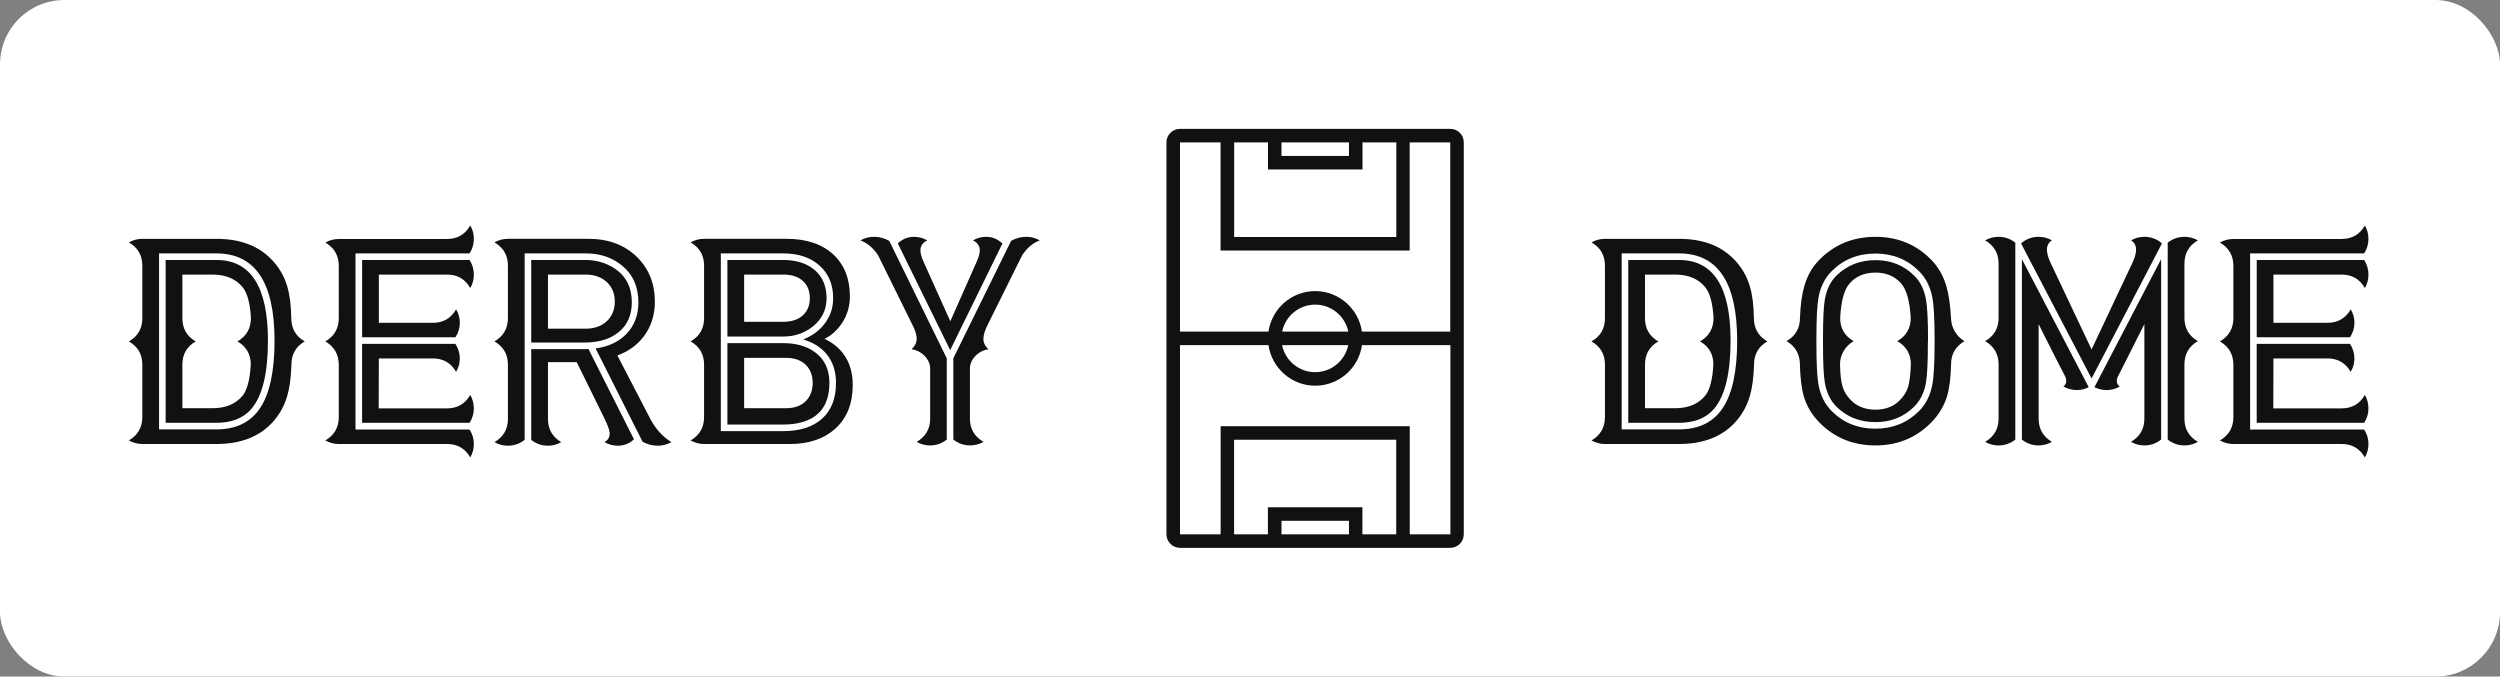 <svg viewBox="0 0 388 105" preserveAspectRatio="xMidYMid meet" class="css-88gl6m" id="fafghhdd" xmlns="http://www.w3.org/2000/svg"><rect x="0" y="0" width="388" height="105" fill="#808080" stroke="none"/><defs id="SvgjsDefs2118"></defs><g id="SvgjsG2119" featurekey="rootContainer" transform="matrix(1,0,0,1,0,0)" fill="#fff"><rect xmlns="http://www.w3.org/2000/svg" width="388" height="105" rx="10" ry="10"></rect></g><g id="SvgjsG2120" featurekey="nameLeftFeature-0" transform="matrix(1.137,0,0,1.137,19.556,23.429)" fill="#111"><path d="M15.215 25.996 c1.211 -0.703 1.823 -1.758 1.836 -3.164 c-0.104 -2.018 -0.482 -3.431 -1.133 -4.238 c-0.951 -1.146 -2.318 -1.719 -4.102 -1.719 l-4.121 0 l0 5.957 c0 1.406 0.605 2.461 1.816 3.164 c-1.211 0.703 -1.816 1.758 -1.816 3.164 l0 5.957 l4.121 0 c1.784 0 3.151 -0.573 4.102 -1.719 c0.638 -0.794 1.009 -2.24 1.113 -4.336 c-0.026 -1.354 -0.631 -2.376 -1.816 -3.066 z M12.344 14.883 c4.688 0 7.031 3.665 7.031 10.996 c0 4.466 -0.762 7.585 -2.285 9.355 c-1.094 1.25 -2.682 1.875 -4.766 1.875 l-6.914 0 l0 -22.227 l6.934 0 z M12.324 38.008 c2.721 0 4.727 -0.99 6.016 -2.969 c1.289 -1.966 1.934 -5.019 1.934 -9.16 c0 -7.93 -2.643 -11.895 -7.93 -11.895 l-7.832 0 l0 24.023 l7.812 0 z M24.395 25.996 c-1.211 0.703 -1.816 1.758 -1.816 3.164 c-0.052 1.758 -0.247 3.203 -0.586 4.336 c-0.443 1.484 -1.198 2.76 -2.266 3.828 c-1.784 1.784 -4.251 2.676 -7.402 2.676 l-10.098 0 c-0.651 0 -1.263 -0.163 -1.836 -0.488 c1.211 -0.703 1.823 -1.758 1.836 -3.164 l0 -7.207 c0 -1.393 -0.612 -2.441 -1.836 -3.144 c1.224 -0.703 1.836 -1.751 1.836 -3.144 l0 -7.207 c0 -1.406 -0.612 -2.461 -1.836 -3.164 c0.573 -0.326 1.185 -0.488 1.836 -0.488 l10.098 0 c3.151 0 5.619 0.892 7.402 2.676 c1.094 1.081 1.855 2.357 2.285 3.828 c0.339 1.133 0.521 2.578 0.547 4.336 c0.013 1.406 0.625 2.461 1.836 3.164 z M43.828 12.012 c1.406 0 2.461 -0.612 3.164 -1.836 c0.326 0.56 0.488 1.165 0.488 1.816 c0 0.716 -0.195 1.38 -0.586 1.992 l-15.566 0 l0 24.043 l15.566 0 c0.391 0.599 0.586 1.256 0.586 1.973 c0 0.651 -0.163 1.263 -0.488 1.836 c-0.703 -1.224 -1.758 -1.836 -3.164 -1.836 l-14.785 0 c-0.651 0 -1.263 -0.163 -1.836 -0.488 c1.211 -0.703 1.823 -1.751 1.836 -3.144 l0 -7.207 c-0.013 -1.406 -0.625 -2.461 -1.836 -3.164 c1.211 -0.703 1.823 -1.751 1.836 -3.144 l0 -7.207 c-0.013 -1.393 -0.625 -2.441 -1.836 -3.144 c0.573 -0.326 1.185 -0.488 1.836 -0.488 l14.785 0 z M45.059 30.156 c-0.703 -1.224 -1.758 -1.836 -3.164 -1.836 l-7.383 0 l-0.02 6.816 l9.336 0 c1.406 0 2.461 -0.612 3.164 -1.836 c0.326 0.573 0.488 1.185 0.488 1.836 c0 0.716 -0.195 1.374 -0.586 1.973 l-14.668 0 l0 -10.781 l12.734 0 c0.404 0.625 0.605 1.289 0.605 1.992 c0 0.651 -0.169 1.263 -0.508 1.836 z M32.227 14.883 l14.668 0 c0.391 0.612 0.586 1.276 0.586 1.992 c0 0.664 -0.163 1.276 -0.488 1.836 c-0.703 -1.224 -1.758 -1.836 -3.164 -1.836 l-9.316 0 l0 6.582 l7.383 0 c1.406 0 2.461 -0.612 3.164 -1.836 c0.339 0.573 0.508 1.185 0.508 1.836 c0 0.703 -0.202 1.361 -0.605 1.973 l-12.734 0 l0 -10.547 z M71.562 36.562 c0.742 1.406 1.706 2.467 2.891 3.184 c-0.599 0.326 -1.218 0.488 -1.855 0.488 c-0.742 0 -1.439 -0.182 -2.09 -0.547 l-6.406 -12.734 c1.771 -0.234 3.19 -0.911 4.258 -2.031 c1.055 -1.133 1.582 -2.552 1.582 -4.258 c0 -2.148 -0.762 -3.835 -2.285 -5.059 c-1.341 -1.081 -2.962 -1.621 -4.863 -1.621 l-8.379 0 l0 25.449 c-0.677 0.534 -1.439 0.801 -2.285 0.801 c-0.651 0 -1.263 -0.163 -1.836 -0.488 c1.224 -0.716 1.836 -1.771 1.836 -3.164 l0 -7.461 c-0.013 -1.38 -0.625 -2.422 -1.836 -3.125 c1.211 -0.703 1.823 -1.751 1.836 -3.144 l0 -7.246 c-0.013 -1.38 -0.625 -2.422 -1.836 -3.125 c0.573 -0.326 1.185 -0.488 1.836 -0.488 l10.977 0 c2.76 0 4.987 0.84 6.68 2.519 c1.602 1.602 2.402 3.62 2.402 6.055 c0 1.849 -0.514 3.444 -1.543 4.785 c-0.898 1.172 -2.09 2.025 -3.574 2.559 z M62.832 27.051 l0.137 -0.02 l0.156 0 l6.211 12.324 c-0.612 0.586 -1.348 0.879 -2.207 0.879 c-0.651 0 -1.256 -0.163 -1.816 -0.488 c0.469 -0.273 0.703 -0.651 0.703 -1.133 l0 -0.156 c-0.039 -0.404 -0.267 -1.035 -0.684 -1.895 l-3.809 -7.734 l-3.926 0 l0 7.754 c0 1.393 0.605 2.448 1.816 3.164 c-0.573 0.326 -1.178 0.488 -1.816 0.488 c-0.859 0 -1.621 -0.267 -2.285 -0.801 l0 -12.383 l7.519 0 z M62.754 24.258 c1.185 0 2.148 -0.345 2.891 -1.035 c0.716 -0.69 1.074 -1.575 1.074 -2.656 c0 -1.094 -0.358 -1.979 -1.074 -2.656 c-0.742 -0.69 -1.706 -1.035 -2.891 -1.035 l-5.156 0 l0 7.383 l5.156 0 z M63.554 26.113 c-0.273 0.026 -0.514 0.039 -0.723 0.039 l-7.519 0 l0 -11.27 l7.481 0 c0.612 0 1.244 0.085 1.895 0.254 c0.755 0.208 1.432 0.514 2.031 0.918 c1.55 1.042 2.324 2.578 2.324 4.609 c0 1.693 -0.566 3.021 -1.699 3.984 c-0.951 0.82 -2.181 1.302 -3.691 1.445 z M89.707 38.242 c2.292 0 4.069 -0.573 5.332 -1.719 c1.25 -1.146 1.875 -2.767 1.875 -4.863 c0 -1.602 -0.443 -2.93 -1.328 -3.984 c-0.768 -0.898 -1.816 -1.55 -3.144 -1.953 c1.198 -0.469 2.162 -1.172 2.891 -2.109 c0.794 -1.016 1.191 -2.188 1.191 -3.516 c0 -1.862 -0.619 -3.346 -1.855 -4.453 s-2.891 -1.66 -4.961 -1.66 l-8.516 0 l0 24.258 l8.516 0 z M97.91 27.676 c0.859 1.159 1.289 2.578 1.289 4.258 c0 2.552 -0.801 4.551 -2.402 5.996 c-1.55 1.38 -3.607 2.07 -6.172 2.07 l-11.719 0 c-0.651 0 -1.263 -0.163 -1.836 -0.488 c1.224 -0.716 1.836 -1.771 1.836 -3.164 l0 -7.188 c0 -1.406 -0.612 -2.461 -1.836 -3.164 c1.224 -0.703 1.836 -1.758 1.836 -3.164 l0 -7.188 c0 -1.406 -0.612 -2.461 -1.836 -3.164 c0.573 -0.326 1.185 -0.488 1.836 -0.488 l11.25 0 c2.708 0 4.837 0.71 6.387 2.129 c1.51 1.406 2.266 3.32 2.266 5.742 c0 1.406 -0.397 2.676 -1.191 3.809 c-0.651 0.898 -1.406 1.556 -2.266 1.973 c1.055 0.495 1.908 1.172 2.559 2.031 z M90.078 35.117 c1.185 0 2.103 -0.339 2.754 -1.016 c0.599 -0.625 0.898 -1.439 0.898 -2.441 s-0.299 -1.81 -0.898 -2.422 c-0.651 -0.664 -1.569 -0.996 -2.754 -0.996 l-5.703 0 l0 6.875 l5.703 0 z M89.707 26.23 c1.745 0 3.177 0.404 4.297 1.211 c1.341 0.964 2.012 2.37 2.012 4.219 c0 2.123 -0.69 3.659 -2.07 4.609 c-1.055 0.716 -2.467 1.074 -4.238 1.074 l-7.617 0 l0 -11.113 l7.617 0 z M84.375 16.875 l0 6.445 l5.352 0 c1.133 0 2.025 -0.299 2.676 -0.898 c0.625 -0.573 0.938 -1.348 0.938 -2.324 c0 -0.99 -0.312 -1.771 -0.938 -2.344 c-0.638 -0.586 -1.53 -0.879 -2.676 -0.879 l-5.352 0 z M93.77 23.945 c-1.159 0.924 -2.513 1.387 -4.062 1.387 l-7.617 0 l0 -10.449 l7.617 0 c1.823 0 3.268 0.469 4.336 1.406 c1.055 0.924 1.582 2.194 1.582 3.809 c0 1.562 -0.619 2.845 -1.855 3.848 z M100.254 12.207 c0.56 -0.326 1.172 -0.488 1.836 -0.488 c0.729 0 1.426 0.182 2.09 0.547 l7.852 16.035 l0 11.094 c-0.664 0.534 -1.426 0.801 -2.285 0.801 c-0.651 0 -1.256 -0.163 -1.816 -0.488 c1.224 -0.716 1.836 -1.771 1.836 -3.164 l0 -6.816 c0 -0.638 -0.241 -1.211 -0.723 -1.719 c-0.495 -0.521 -1.1 -0.833 -1.816 -0.938 c0.456 -0.43 0.69 -0.911 0.703 -1.445 c0 -0.534 -0.221 -1.217 -0.664 -2.051 l-4.609 -9.336 c-0.664 -1.003 -1.465 -1.68 -2.402 -2.031 z M115.605 12.207 c0.56 -0.326 1.165 -0.488 1.816 -0.488 c0.833 0 1.569 0.306 2.207 0.918 l-7.129 14.551 l-7.148 -14.57 c0.638 -0.599 1.374 -0.898 2.207 -0.898 c0.651 0 1.256 0.163 1.816 0.488 c-0.625 0.299 -0.938 0.755 -0.938 1.367 c0 0.404 0.156 0.951 0.469 1.641 l3.613 8.027 l3.555 -8.027 c0.312 -0.69 0.469 -1.237 0.469 -1.641 c0 -0.612 -0.312 -1.068 -0.938 -1.367 z M120.82 12.266 c0.664 -0.365 1.354 -0.547 2.07 -0.547 c0.664 0 1.276 0.163 1.836 0.488 c-0.938 0.352 -1.738 1.029 -2.402 2.031 l-4.629 9.336 c-0.43 0.833 -0.651 1.517 -0.664 2.051 c0 0.534 0.228 1.016 0.684 1.445 c-0.703 0.104 -1.302 0.417 -1.797 0.938 c-0.482 0.508 -0.723 1.081 -0.723 1.719 l0 6.816 c0 1.393 0.619 2.448 1.855 3.164 c-0.573 0.326 -1.185 0.488 -1.836 0.488 c-0.846 0 -1.608 -0.267 -2.285 -0.801 l0 -11.094 z"></path></g><g id="SvgjsG2121" featurekey="inlineSymbolFeature-0" transform="matrix(0.128,0,0,0.128,171.344,19.745)" fill="#111"><path xmlns="http://www.w3.org/2000/svg" d="M419.9,2H92.1c-9,0-16.4,7.3-16.4,16.4v475.2c0,9,7.4,16.4,16.4,16.4h327.7c9,0,16.4-7.3,16.4-16.4V18.4  C436.3,9.3,428.9,2,419.9,2z M215.1,18.4H297v16.4h-81.8V18.4z M157.8,18.4h41v32.8h114.6V18.4h41v114.7H157.8V18.4z M92.1,18.4  h49.2v131.1h229.3V18.4h49.2l0,229.4H312.7c-4-27.7-27.8-49.1-56.7-49.1c-28.8,0-52.6,21.4-56.6,49.1H92.1V18.4z M296.1,264.2  c-3.8,18.7-20.3,32.8-40.1,32.8c-19.8,0-36.3-14.1-40.1-32.8H296.1z M216,247.8c3.8-18.6,20.3-32.7,40.1-32.7  c19.7,0,36.3,14.1,40.1,32.7H216z M297,493.6h-81.8v-16.4H297V493.6z M354.3,493.6h-41v-32.8H198.7v32.8h-41V378.9h196.6V493.6z   M370.7,493.6V362.5H141.4v131.1H92.1V264.2h107.3c4,27.7,27.8,49.2,56.7,49.2c28.8,0,52.7-21.4,56.7-49.2h107.2l0,229.4H370.7z"></path></g><g id="SvgjsG2122" featurekey="nameRightFeature-0" transform="matrix(1.137,0,0,1.137,235.274,23.429)" fill="#111"><path d="M25.137 25.996 c1.211 -0.703 1.823 -1.758 1.836 -3.164 c-0.104 -2.018 -0.482 -3.431 -1.133 -4.238 c-0.951 -1.146 -2.318 -1.719 -4.102 -1.719 l-4.121 0 l0 5.957 c0 1.406 0.605 2.461 1.816 3.164 c-1.211 0.703 -1.816 1.758 -1.816 3.164 l0 5.957 l4.121 0 c1.784 0 3.151 -0.573 4.102 -1.719 c0.638 -0.794 1.009 -2.24 1.113 -4.336 c-0.026 -1.354 -0.631 -2.376 -1.816 -3.066 z M22.266 14.883 c4.688 0 7.031 3.665 7.031 10.996 c0 4.466 -0.762 7.585 -2.285 9.355 c-1.094 1.25 -2.682 1.875 -4.766 1.875 l-6.914 0 l0 -22.227 l6.934 0 z M22.246 38.008 c2.721 0 4.727 -0.99 6.016 -2.969 c1.289 -1.966 1.934 -5.019 1.934 -9.16 c0 -7.93 -2.643 -11.895 -7.93 -11.895 l-7.832 0 l0 24.023 l7.812 0 z M34.317 25.996 c-1.211 0.703 -1.816 1.758 -1.816 3.164 c-0.052 1.758 -0.247 3.203 -0.586 4.336 c-0.443 1.484 -1.198 2.76 -2.266 3.828 c-1.784 1.784 -4.251 2.676 -7.402 2.676 l-10.098 0 c-0.651 0 -1.263 -0.163 -1.836 -0.488 c1.211 -0.703 1.823 -1.758 1.836 -3.164 l0 -7.207 c0 -1.393 -0.612 -2.441 -1.836 -3.144 c1.224 -0.703 1.836 -1.751 1.836 -3.144 l0 -7.207 c0 -1.406 -0.612 -2.461 -1.836 -3.164 c0.573 -0.326 1.185 -0.488 1.836 -0.488 l10.098 0 c3.151 0 5.619 0.892 7.402 2.676 c1.094 1.081 1.855 2.357 2.285 3.828 c0.339 1.133 0.521 2.578 0.547 4.336 c0.013 1.406 0.625 2.461 1.836 3.164 z M57.148 25.762 c0 -2.773 -0.104 -4.694 -0.312 -5.762 c-0.273 -1.458 -0.879 -2.656 -1.816 -3.594 c-1.602 -1.602 -3.581 -2.402 -5.938 -2.402 c-2.396 0 -4.388 0.801 -5.977 2.402 c-0.924 0.924 -1.523 2.103 -1.797 3.535 c-0.195 1.042 -0.293 2.917 -0.293 5.625 l0 0.781 c0 2.708 0.098 4.583 0.293 5.625 c0.273 1.432 0.872 2.611 1.797 3.535 c1.589 1.602 3.574 2.402 5.957 2.402 c2.37 0 4.356 -0.801 5.957 -2.402 c0.938 -0.938 1.543 -2.142 1.816 -3.613 c0.208 -1.068 0.312 -2.982 0.312 -5.742 l0 -0.391 z M59.941 24.687 c0.326 0.547 0.755 0.97 1.289 1.27 c-1.224 0.716 -1.836 1.771 -1.836 3.164 c-0.039 1.849 -0.228 3.32 -0.566 4.414 c-0.417 1.341 -1.152 2.539 -2.207 3.594 c-2.031 2.044 -4.551 3.066 -7.559 3.066 s-5.534 -1.022 -7.578 -3.066 c-1.068 -1.068 -1.803 -2.298 -2.207 -3.691 c-0.312 -1.107 -0.488 -2.643 -0.527 -4.609 c-0.104 -1.276 -0.71 -2.233 -1.816 -2.871 c1.224 -0.703 1.836 -1.758 1.836 -3.164 c0.065 -1.784 0.267 -3.249 0.605 -4.394 c0.417 -1.432 1.12 -2.637 2.109 -3.613 c2.044 -2.044 4.577 -3.066 7.598 -3.066 c2.995 0 5.508 1.022 7.539 3.066 c0.99 0.977 1.699 2.201 2.129 3.672 c0.339 1.146 0.553 2.637 0.645 4.473 c0.026 0.625 0.208 1.211 0.547 1.758 z M53.516 32.246 c0.208 -0.664 0.339 -1.706 0.391 -3.125 c0 -1.393 -0.619 -2.448 -1.855 -3.164 c1.224 -0.703 1.836 -1.758 1.836 -3.164 c-0.13 -2.305 -0.566 -3.874 -1.309 -4.707 c-0.872 -0.99 -2.038 -1.484 -3.496 -1.484 c-1.497 0 -2.676 0.495 -3.535 1.484 c-0.742 0.82 -1.172 2.396 -1.289 4.727 c0 1.393 0.612 2.441 1.836 3.144 c-0.56 0.326 -1.009 0.768 -1.348 1.328 c-0.339 0.573 -0.508 1.172 -0.508 1.797 l0 0.078 c0.026 1.38 0.15 2.409 0.371 3.086 c0.169 0.547 0.482 1.074 0.938 1.582 c0.859 0.99 2.038 1.484 3.535 1.484 c1.471 0 2.637 -0.495 3.496 -1.484 c0.456 -0.508 0.768 -1.035 0.938 -1.582 z M54.375 17.031 c0.833 0.82 1.367 1.921 1.602 3.301 c0.182 0.99 0.273 2.799 0.273 5.43 l-0.02 0.391 c0 2.63 -0.085 4.44 -0.254 5.43 c-0.234 1.367 -0.768 2.467 -1.602 3.301 c-1.419 1.419 -3.184 2.129 -5.293 2.129 c-2.148 0 -3.932 -0.71 -5.352 -2.129 c-0.807 -0.82 -1.328 -1.895 -1.562 -3.223 c-0.169 -0.977 -0.254 -2.748 -0.254 -5.312 l0 -0.781 c0 -2.565 0.085 -4.336 0.254 -5.312 c0.234 -1.341 0.755 -2.415 1.562 -3.223 c1.432 -1.419 3.216 -2.129 5.352 -2.129 c2.109 0 3.874 0.71 5.293 2.129 z M91.25 11.719 c0.664 0 1.276 0.163 1.836 0.488 c-1.224 0.703 -1.836 1.758 -1.836 3.164 l0 7.422 c0 1.406 0.612 2.461 1.836 3.164 c-1.224 0.703 -1.836 1.758 -1.836 3.164 l0 7.422 c0 1.393 0.612 2.448 1.836 3.164 c-0.573 0.326 -1.185 0.488 -1.836 0.488 c-0.846 0 -1.608 -0.267 -2.285 -0.801 l0 -26.875 c0.677 -0.534 1.439 -0.801 2.285 -0.801 z M80.605 32.637 c-0.573 0 -1.12 -0.13 -1.641 -0.391 l9.102 -17.48 l0 24.629 c-0.677 0.534 -1.439 0.801 -2.285 0.801 c-0.651 0 -1.263 -0.163 -1.836 -0.488 c1.224 -0.716 1.836 -1.771 1.836 -3.164 l0 -12.91 l-3.516 6.973 c-0.169 0.299 -0.254 0.566 -0.254 0.801 c0 0.299 0.137 0.547 0.41 0.742 c-0.56 0.326 -1.165 0.488 -1.816 0.488 z M71.348 40.195 c-0.846 0 -1.608 -0.267 -2.285 -0.801 l0 -24.629 l9.121 17.48 c-0.521 0.26 -1.061 0.391 -1.621 0.391 c-0.664 0 -1.276 -0.163 -1.836 -0.488 c0.26 -0.195 0.391 -0.443 0.391 -0.742 c0 -0.234 -0.078 -0.501 -0.234 -0.801 c-0.391 -0.729 -1.081 -2.077 -2.07 -4.043 c-0.312 -0.612 -0.645 -1.27 -0.996 -1.973 c-0.052 -0.117 -0.111 -0.241 -0.176 -0.371 c-0.039 -0.091 -0.085 -0.182 -0.137 -0.273 c-0.104 -0.195 -0.156 -0.299 -0.156 -0.312 l0 12.91 c0 1.393 0.605 2.448 1.816 3.164 c-0.573 0.326 -1.178 0.488 -1.816 0.488 z M84.102 15.371 c0.365 -0.755 0.547 -1.387 0.547 -1.895 c0 -0.573 -0.228 -0.996 -0.684 -1.27 c0.56 -0.326 1.165 -0.488 1.816 -0.488 c0.911 0 1.712 0.299 2.402 0.898 l-9.609 18.438 l-9.629 -18.438 c0.69 -0.599 1.491 -0.898 2.402 -0.898 c0.651 0 1.256 0.163 1.816 0.488 c-0.456 0.273 -0.684 0.697 -0.684 1.27 c0 0.508 0.182 1.139 0.547 1.895 l5.547 11.719 z M65.879 11.719 c0.846 0 1.608 0.267 2.285 0.801 l0 26.875 c-0.677 0.534 -1.439 0.801 -2.285 0.801 c-0.664 0 -1.276 -0.163 -1.836 -0.488 c1.224 -0.716 1.836 -1.771 1.836 -3.164 l0 -7.422 c0 -1.393 -0.612 -2.448 -1.836 -3.164 c1.224 -0.703 1.836 -1.758 1.836 -3.164 l0 -7.422 c0 -1.406 -0.612 -2.461 -1.836 -3.164 c0.56 -0.326 1.172 -0.488 1.836 -0.488 z M112.715 12.012 c1.406 0 2.461 -0.612 3.164 -1.836 c0.326 0.56 0.488 1.165 0.488 1.816 c0 0.716 -0.195 1.38 -0.586 1.992 l-15.566 0 l0 24.043 l15.566 0 c0.391 0.599 0.586 1.256 0.586 1.973 c0 0.651 -0.163 1.263 -0.488 1.836 c-0.703 -1.224 -1.758 -1.836 -3.164 -1.836 l-14.785 0 c-0.651 0 -1.263 -0.163 -1.836 -0.488 c1.211 -0.703 1.823 -1.751 1.836 -3.144 l0 -7.207 c-0.013 -1.406 -0.625 -2.461 -1.836 -3.164 c1.211 -0.703 1.823 -1.751 1.836 -3.144 l0 -7.207 c-0.013 -1.393 -0.625 -2.441 -1.836 -3.144 c0.573 -0.326 1.185 -0.488 1.836 -0.488 l14.785 0 z M113.946 30.156 c-0.703 -1.224 -1.758 -1.836 -3.164 -1.836 l-7.383 0 l-0.02 6.816 l9.336 0 c1.406 0 2.461 -0.612 3.164 -1.836 c0.326 0.573 0.488 1.185 0.488 1.836 c0 0.716 -0.195 1.374 -0.586 1.973 l-14.668 0 l0 -10.781 l12.734 0 c0.404 0.625 0.605 1.289 0.605 1.992 c0 0.651 -0.169 1.263 -0.508 1.836 z M101.113 14.883 l14.668 0 c0.391 0.612 0.586 1.276 0.586 1.992 c0 0.664 -0.163 1.276 -0.488 1.836 c-0.703 -1.224 -1.758 -1.836 -3.164 -1.836 l-9.316 0 l0 6.582 l7.383 0 c1.406 0 2.461 -0.612 3.164 -1.836 c0.339 0.573 0.508 1.185 0.508 1.836 c0 0.703 -0.202 1.361 -0.605 1.973 l-12.734 0 l0 -10.547 z"></path></g></svg>